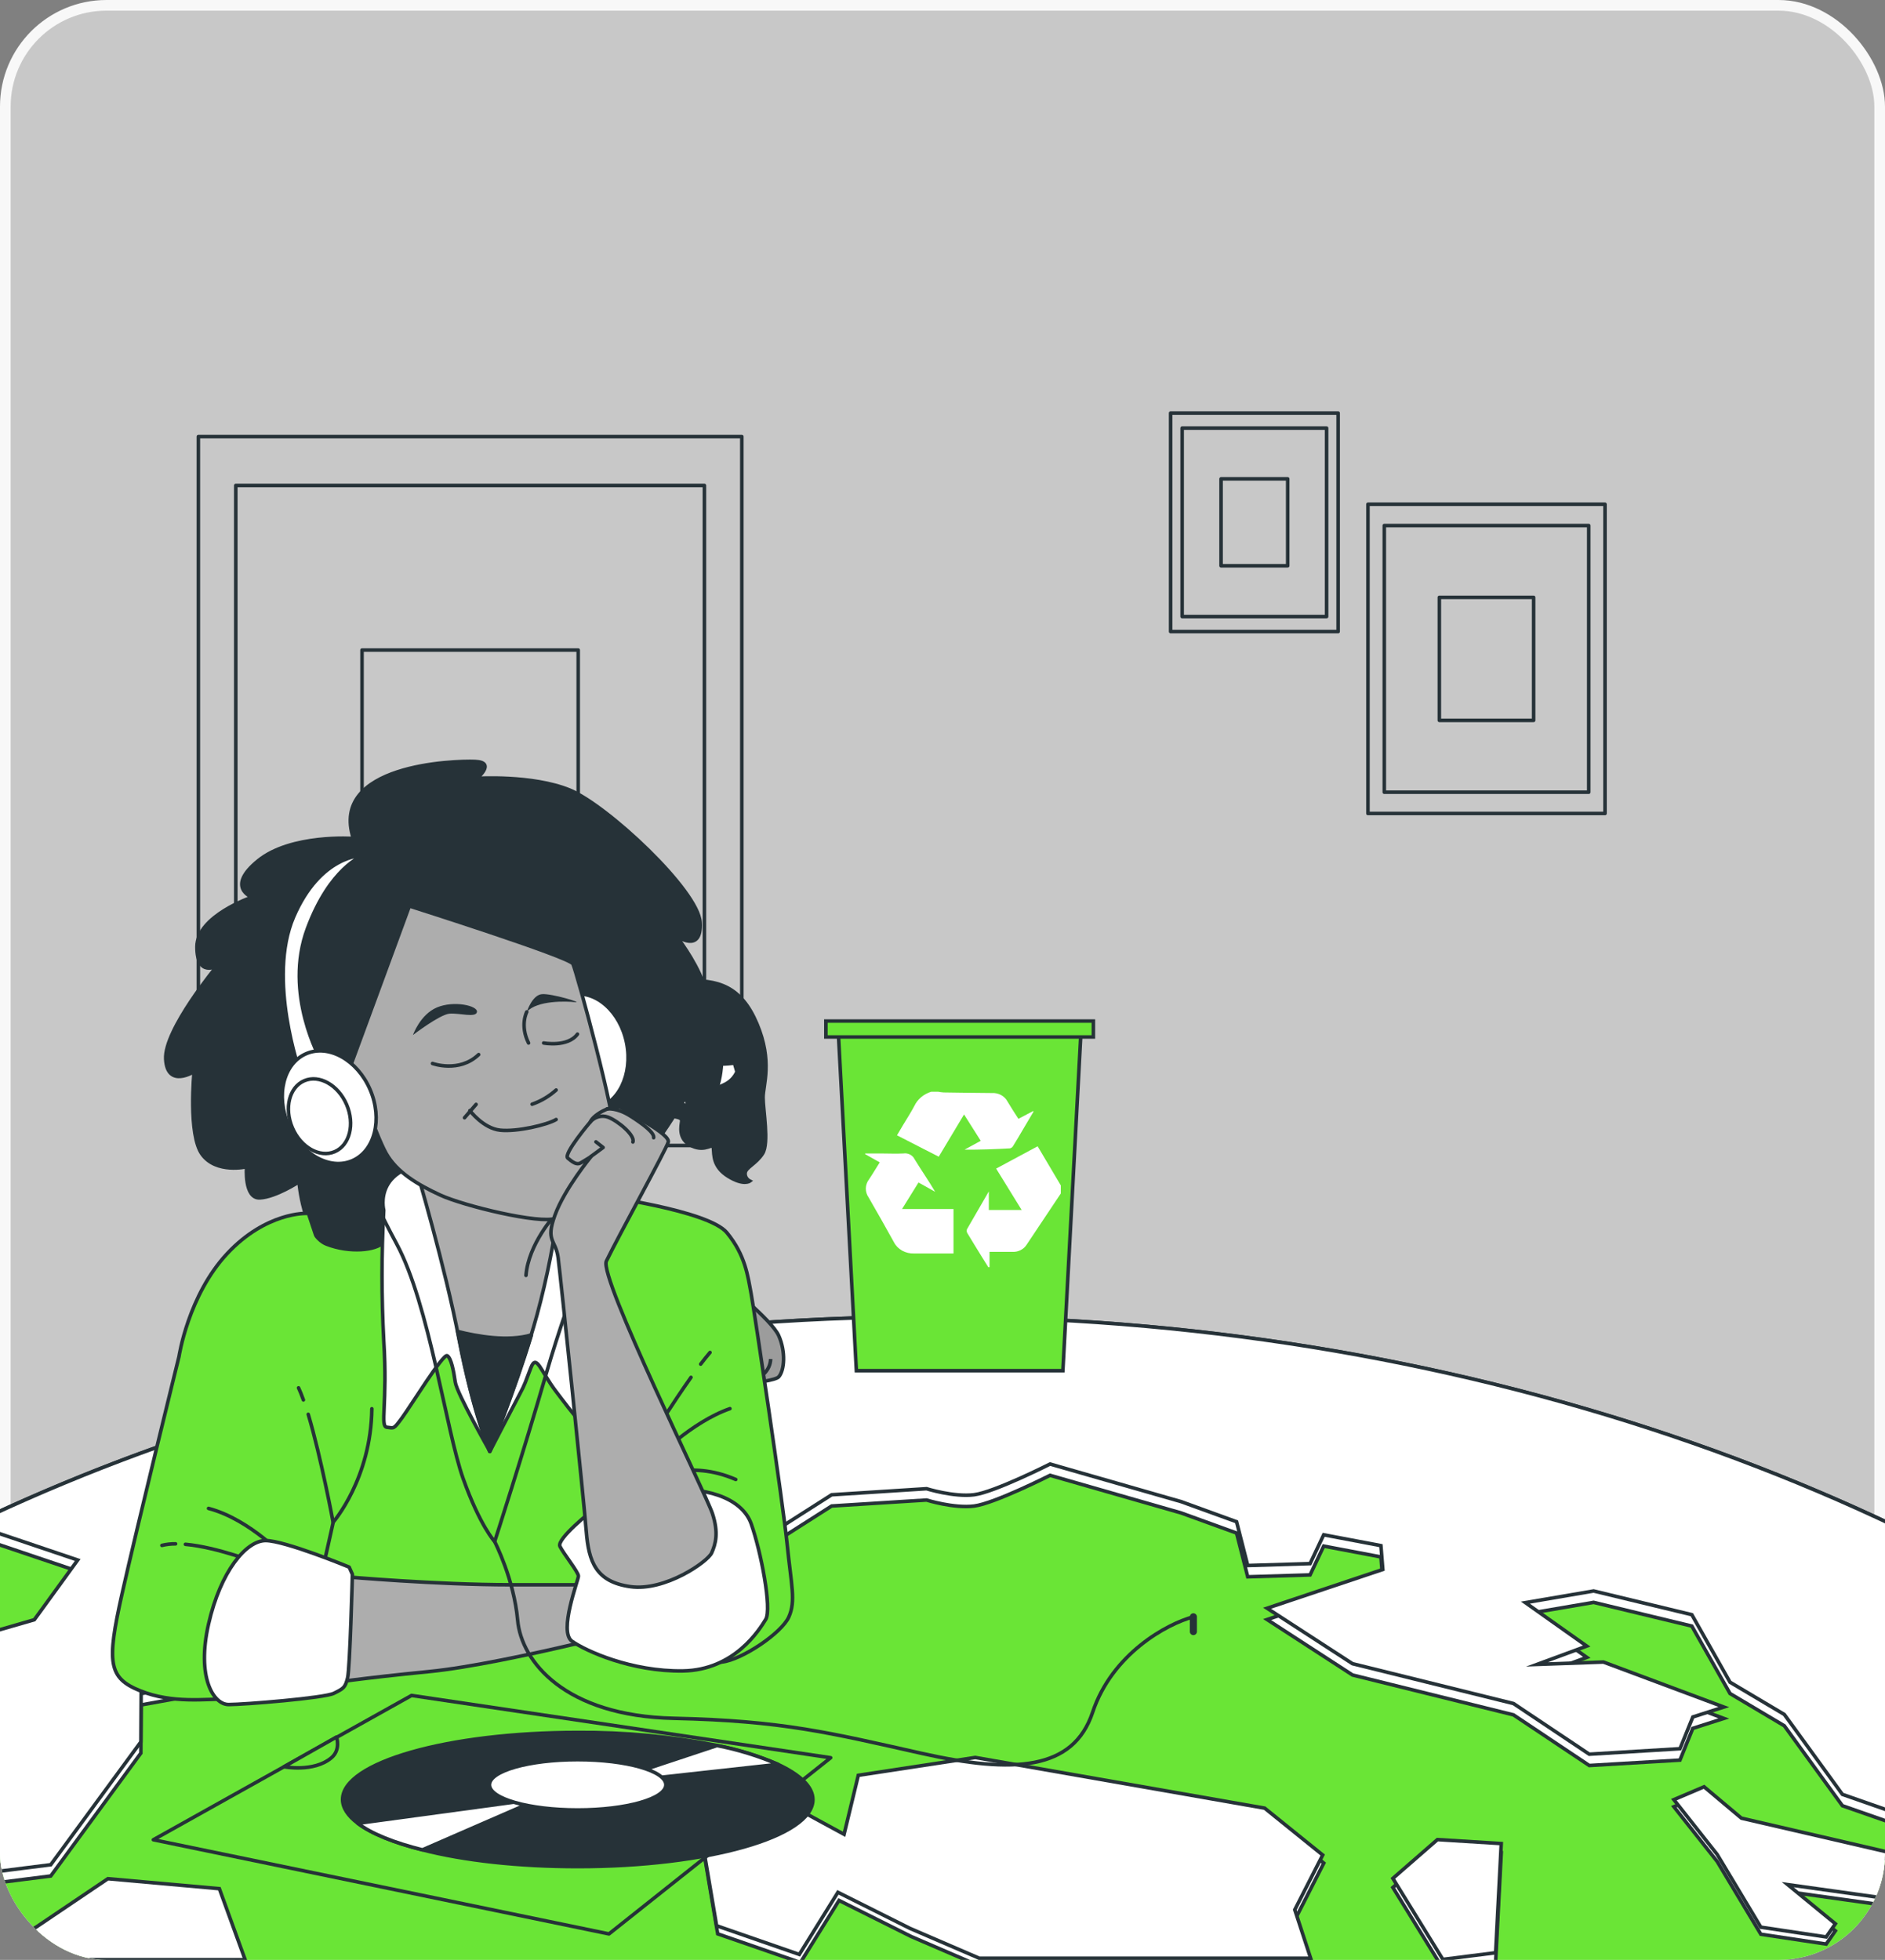 <svg width="531" height="552" viewBox="0 0 531 552" fill="none" xmlns="http://www.w3.org/2000/svg">
  <rect x="0" y="0" width="531" height="552" fill="#808080" stroke="none"/>
  <g clip-path="url(#clip0_405_894)">
  <rect x="1.5" y="1.5" width="528" height="549" rx="28.5" fill="#F8F8F8" fill-opacity="0.6" stroke="#F8F8F8" stroke-width="3"/>
  <g clip-path="url(#clip1_405_894)">
  <path d="M177 376.246C48.88 392.474 -58.4 443.223 -129.7 512.842V553.818H620.06V481.804C509.93 398.389 345.65 354.935 177 376.246Z" fill="#6AE536" stroke="#263238" stroke-miterlimit="10"/>
  <path d="M67.43 553.818L60.16 533.806L28.76 530.999L8.63 544.575C8.63 544.575 -1.54 550.975 -6.84 553.316C-7.25 553.503 -7.671 553.671 -8.1 553.818H67.43Z" fill="white" stroke="#263238" stroke-miterlimit="10"/>
  <path d="M69.06 551.953L61.79 531.941L30.39 529.134L10.26 542.71C10.26 542.71 0.09 549.11 -5.21 551.46C-5.563 551.618 -5.983 551.783 -6.47 551.953H69.06Z" fill="white" stroke="#263238" stroke-miterlimit="10"/>
  <path d="M-0.7 515.841L-5.13 530.825L14.3 528.366L39.68 493.762L39.76 480.186L71.34 474.481L76.82 463.611L109.34 456.946L109.2 442.547L133 438.68C133 438.68 148.46 429.94 151.89 429.537C155.32 429.135 172.37 431.183 172.37 431.183L192 438.844L216 435.809L234.27 424.162L261 422.479C261 422.479 268.7 424.893 274.41 424.171C280.12 423.449 295.8 415.522 295.8 415.522L332.73 426.118L348.34 431.777L351.48 444.101L369.05 443.571L372.88 435.452L389 438.506L389.54 445.226L356.94 456.142L381 471.757L426.34 482.984L447.69 497.246L473.24 495.728L476.86 486.787L485.59 483.989L451.67 471.318L433 471.958L447 466.792L429.7 454.587L448.92 451.305L476.58 457.979L487.34 476.977L502.64 486.064L519 508.573L547.51 518.529L554.43 545.654L583.87 554.65L584.17 557H611.54L591 541.019L580.13 516.947L601.34 516.801L600.34 508.445L585.27 509.505L596.8 503.801L609.04 496.313L606.94 488.085L589.87 476.675L582.42 459.36C474.34 392.931 327.42 360.421 177 379.428C108.64 388.086 46.25 406.581 -7.94 432.454L21.85 442.51L9.63 459.323L-11.25 465.366L-7.87 487.838L-16.39 491.495L-25.51 501.981L-20.59 516.609L-0.7 515.841Z" fill="white" stroke="#263238" stroke-miterlimit="10"/>
  <path d="M-0.7 512.669L-5.13 527.653L14.3 525.194L39.68 490.59L39.76 477.004L71.34 471.309L76.82 460.438L109.34 453.774L109.2 439.365L133 435.507C133 435.507 148.46 426.758 151.89 426.365C155.32 425.972 172.37 428.01 172.37 428.01L192 435.663L216 432.646L234.27 420.998L261 419.289C261 419.289 268.7 421.711 274.41 420.989C280.12 420.267 295.8 412.34 295.8 412.34L332.73 422.936L348.34 428.596L351.48 440.919L369.05 440.389L372.88 432.271L389 435.324L389.54 442.035L356.93 452.951L381 468.575L426.34 479.793L447.69 494.064L473.25 492.519L476.87 483.578L485.6 480.78L451.68 468.109L432.97 468.776L446.97 463.611L429.7 451.378L448.92 448.096L476.58 454.77L487.34 473.786L502.64 482.874L519 505.382L547.51 515.347L554.43 542.464L583.88 551.496L584.18 553.846H611.55L591 537.838L580.13 513.766L601.34 513.62L600.34 505.263L585.27 506.315L596.8 500.619L609.04 493.131L606.94 484.903L589.87 473.494L582.42 456.178C474.34 389.75 327.42 357.194 177 376.246C108.68 384.895 46.29 403.39 -7.9 429.318L21.89 439.374L9.67 456.187L-11.21 462.23L-7.83 484.757L-16.35 488.414L-25.47 498.909L-20.55 513.537L-0.7 512.669Z" fill="white" stroke="#263238" stroke-miterlimit="10"/>
  <path d="M225.48 552.74L236.35 535.25L256.65 545.398L276.19 553.819H369.53L365.05 540.16L372.91 524.737L356.56 511.535L275.03 497.264L242.09 502.283L238.08 518.913L221.63 509.963L197.54 517.258L202.18 544.667L225.48 552.74Z" fill="white" stroke="#263238" stroke-miterlimit="10"/>
  <path d="M225.17 550.463L236.04 532.965L256.33 543.122L275.88 551.542H369.21L364.74 537.874L372.6 522.46L356.25 509.259L274.72 494.987L241.78 500.007L237.77 516.627L221.32 507.686L197.23 514.982L201.87 542.381L225.17 550.463Z" fill="white" stroke="#263238" stroke-miterlimit="10"/>
  <path d="M422.9 521.802L404.92 520.687L392.37 531.602L406.45 554.422L421.31 552.539L422.9 521.802Z" fill="white" stroke="#263238" stroke-miterlimit="10"/>
  <path d="M422.9 519.233L404.92 518.117L392.37 529.043L406.45 551.862L421.31 549.979L422.9 519.233Z" fill="white" stroke="#263238" stroke-miterlimit="10"/>
  <path d="M533.19 523.95L490.55 514.077L480.03 505.236L471.52 508.856L483.72 524.279L496.03 544.777L514.43 547.538L517.02 543.817L503.59 532.791L535.41 537.243L533.19 523.95Z" fill="white" stroke="#263238" stroke-miterlimit="10"/>
  <path d="M533.19 521.957L490.55 512.084L480.03 503.243L471.52 506.863L483.72 522.286L496.03 542.784L514.43 545.535L517.02 541.824L503.59 530.798L535.41 535.25L533.19 521.957Z" fill="white" stroke="#263238" stroke-miterlimit="10"/>
  <path d="M144 306.709C144 306.709 136.22 313.762 137.12 316.611C138.02 319.46 155.75 340.451 155.75 340.451C155.75 340.451 158.28 344.98 159.91 347.328C161.54 349.676 165.52 352.2 166.78 351.689C168.04 351.179 173.3 346.66 174.02 345.648C174.74 344.636 170.4 341.788 168.41 340.785C166.42 339.783 159.91 336.424 158.1 332.22C156.29 328.016 150.64 318.504 150.64 318.504L153.89 308.769L144 306.709Z" fill="white" stroke="#263238" stroke-miterlimit="10"/>
  <path d="M166.73 351.689C168 351.188 173.25 346.66 173.97 345.648C174.69 344.636 170.35 341.788 168.36 340.785C166.71 339.95 161.95 337.491 159.36 334.289L154.49 338.985L155.72 340.461C155.72 340.461 158.25 344.989 159.88 347.337C161.51 349.685 165.47 352.2 166.73 351.689Z" fill="#6AE536" stroke="#263238" stroke-miterlimit="10"/>
  <path d="M167.82 344.145C167.82 344.145 163.3 349.341 163.12 351.188C162.94 353.035 161.85 360.422 161.85 360.422C161.85 360.422 154.07 370.324 154.07 372.838C154.07 375.353 161.13 381.237 165.83 384.587C170.53 387.937 190.83 391.139 193.68 391.139C196.53 391.139 217.74 389.626 219.37 387.779C221 385.932 221.37 380.726 219.37 376.198C217.37 371.669 204.17 361.257 203.09 360.255C202.01 359.252 199.09 349.007 196.22 346.66C193.35 344.312 180.66 343.801 178.67 343.968C176.68 344.135 169.45 343.968 167.82 344.145Z" fill="#9C9C9C" stroke="#263238" stroke-miterlimit="10"/>
  <path d="M203.86 384.643C211.01 387.668 213.47 388.763 215.2 386.925C216.365 385.802 217.039 384.317 217.09 382.759" stroke="#263238" stroke-miterlimit="10"/>
  <path d="M167.79 346.567C167.79 346.567 165.04 354.77 166.2 360.422C167.36 366.073 189.25 378.583 199.69 382.889L200.64 383.288" stroke="#263238" stroke-miterlimit="10"/>
  <path d="M198.41 365.683C200.25 367.985 201.72 369.711 201.72 369.711" stroke="#263238" stroke-miterlimit="10"/>
  <path d="M179 346.567C179 346.567 190.45 354.77 193.64 359.345C194.64 360.793 195.83 362.352 196.97 363.818" stroke="#263238" stroke-miterlimit="10"/>
  <path d="M175.77 346.966C175.77 346.966 180.99 353.564 182.87 359.215" stroke="#263238" stroke-miterlimit="10"/>
  <path d="M162.43 361.368C162.049 362.911 162.209 364.527 162.887 365.979C163.565 367.432 164.726 368.645 166.2 369.442" stroke="#263238" stroke-miterlimit="10"/>
  <path d="M164.56 340.284L170.17 339.607C170.17 339.607 174.17 343.133 175.05 343.467C175.93 343.801 177.22 345.323 175.96 345.815C174.7 346.307 170.35 343.634 170.35 343.634C169.017 344.086 167.609 344.316 166.19 344.312L164.56 344.145" fill="#6AE536"/>
  <path d="M164.56 340.284L170.17 339.607C170.17 339.607 174.17 343.133 175.05 343.467C175.93 343.801 177.22 345.323 175.96 345.815C174.7 346.307 170.35 343.634 170.35 343.634C169.017 344.086 167.609 344.316 166.19 344.312L164.56 344.145" stroke="#263238" stroke-miterlimit="10"/>
  <path d="M172.7 280.716C172.7 280.716 162.89 276.438 146.02 270.415C129.15 264.392 116.31 262.648 102.02 265.868C87.73 269.088 77.36 276.308 77.93 289.021C78.5 301.735 93.08 337.064 92.07 339.347C91.06 341.63 81.68 349.555 78.94 358.213C76.2 366.871 72.6 388.058 72.17 389.672C71.74 391.287 68.7 390.47 68.42 394.758C68.14 399.045 67 403.592 67 404.808C67 406.024 76 406.952 83 407.592C90 408.232 96.42 408.13 98.44 406.525C100.46 404.919 100.31 403.314 99.01 402.813C96.231 401.451 93.815 399.529 91.94 397.189C89.49 394.108 86.03 392.243 85.6 390.229C85.17 388.215 86.6 382.87 86.6 382.87C86.6 382.87 94.82 363.326 98.71 357.443C102.6 351.559 109.53 347.532 110.71 341.11C111.441 336.008 111.732 330.86 111.58 325.715C111.58 325.715 118.94 340.711 119.51 343.523C120.08 346.335 115.51 350.344 117.51 361.155C119.51 371.966 122.27 389.793 122.51 390.591C122.75 391.389 120.78 391.129 120.92 393.672C121.06 396.215 120.06 403.713 120.78 404.112C121.5 404.511 129.29 404.919 132.32 404.251C135.35 403.583 142.27 402.776 144.43 403.323C146.59 403.871 153.81 404.121 155.54 402.915C157.27 401.708 157.27 398.098 156.69 398.098C153.871 397.514 151.187 396.471 148.76 395.018C145.01 392.883 137.65 391.139 136.36 389.533C135.07 387.928 134.63 387.13 134.63 386.452C134.63 385.775 135.35 368.115 134.77 363.568C134.19 359.02 135.35 346.567 135.35 343.356C135.35 340.145 137.22 336.804 136.07 331.041C134.92 325.278 130.16 309.632 129 306.282C127.84 302.932 126 298.116 126 298.116C128.897 301.539 132.522 304.373 136.65 306.44C140.236 308.09 144.058 309.255 148 309.901L161 319.534L164.17 310.699L164.75 307.359C166.035 306.321 167.241 305.201 168.36 304.009C169.94 302.273 172.11 300.659 173.36 298.385C174.61 296.111 172.7 280.716 172.7 280.716Z" fill="white" stroke="#263238" stroke-miterlimit="10"/>
  <path d="M134.77 363.568C134.19 359.02 135.35 346.567 135.35 343.356C135.35 340.145 137.22 336.804 136.07 331.041C134.92 325.278 130.16 309.632 129 306.282C127.84 302.932 126 298.116 126 298.116C127.565 299.945 129.332 301.618 131.27 303.108L128.1 293.309C128.1 293.309 114.28 292.381 107.37 287.091C102.37 283.323 97.77 273.171 95.55 267.714C84.75 271.529 77.49 278.331 77.97 289.058C78.55 301.772 93.12 337.101 92.11 339.384C91.1 341.667 81.72 349.592 78.98 358.25C76.98 364.579 74.54 377.497 73.18 384.689C74.736 386.236 76.72 387.356 78.916 387.927C81.112 388.498 83.434 388.499 85.63 387.928C85.857 386.228 86.191 384.543 86.63 382.879C86.63 382.879 94.85 363.336 98.74 357.452C102.63 351.569 109.56 347.541 110.74 341.119C111.471 336.017 111.762 330.869 111.61 325.724C111.61 325.724 118.97 340.72 119.54 343.532C120.11 346.344 115.54 350.353 117.54 361.164C118.92 368.542 120.63 379.139 121.67 385.413C126.13 386.072 131.04 385.997 134.79 383.798C134.88 378.546 135.22 367.103 134.77 363.568Z" fill="#263238" stroke="#263238" stroke-miterlimit="10"/>
  <path d="M146 270.415C129.13 264.392 116.29 262.648 102 265.868C95.28 267.38 89.42 269.784 85.16 273.227C84.38 275.918 84.97 279.723 90.32 284.465C101.14 293.968 106.18 297.717 114.26 297.717C122.34 297.717 124.79 296.51 124.79 296.51C124.79 296.51 125.67 298.218 126.79 300.222C126.32 299.016 126 298.088 126 298.088C128.894 301.521 132.519 304.364 136.65 306.44C140.236 308.09 144.058 309.255 148 309.901L161 319.534L164.17 310.699L164.75 307.359C166.035 306.321 167.241 305.201 168.36 304.009C169.94 302.273 172.11 300.659 173.36 298.385C174.61 296.111 172.64 280.753 172.64 280.753C172.64 280.753 162.89 276.438 146 270.415Z" fill="#6AE536" stroke="#263238" stroke-miterlimit="10"/>
  <path d="M179.19 282.191C179.19 282.191 182.94 276.837 192.61 276.308C202.28 275.779 208.76 277.774 213.23 288.372C217.7 298.97 214.96 305.633 214.96 309.113C214.96 312.593 216.69 321.965 214.82 324.889C212.95 327.812 210.06 328.768 209.91 330.373C209.867 330.828 209.967 331.285 210.198 331.688C210.429 332.092 210.78 332.425 211.21 332.647C211.21 332.647 209.48 333.992 205.15 331.31C200.82 328.628 201.15 325.288 200.97 323.413C200.79 321.539 198.97 324.619 194.91 322.745C190.85 320.87 191.91 316.991 192.03 315.785C192.15 314.579 190.44 314.718 188.13 314.05C185.82 313.381 184.53 308.296 185.25 305.753C185.97 303.211 184.38 299.99 181.64 299.99C178.9 299.99 177.32 296.38 177.32 291.694C177.428 288.458 178.059 285.254 179.19 282.191Z" fill="#263238" stroke="#263238" stroke-miterlimit="10"/>
  <path d="M207.6 301.865C206.901 303.498 205.561 304.824 203.85 305.577C200.85 307.053 198.66 307.053 197.51 308.361C196.36 309.669 196.51 311.711 195.63 311.971C194.75 312.231 192.46 311.043 192.46 311.043C192.46 311.043 190.01 311.451 186.55 311.85C183.09 312.249 181.5 311.451 181.21 309.707C180.92 307.962 180.92 301.28 181.64 299.935C182.103 299.097 182.634 298.293 183.23 297.531C183.23 297.531 181.93 294.051 184.38 292.307C186.83 290.562 188.28 291.239 188.86 292.715C189.16 293.865 189.108 295.07 188.71 296.195L193.33 294.988C193.33 294.988 196.33 298.06 199.24 299.137C202.15 300.213 206.88 299.406 206.88 299.406L207.6 301.865Z" fill="white" stroke="#263238" stroke-miterlimit="10"/>
  <path d="M189.14 310.152C189.229 309.238 189.574 308.362 190.14 307.609" stroke="#263238" stroke-miterlimit="10"/>
  <path d="M197.94 305.614L195.06 305.883C194.789 305.747 194.553 305.559 194.367 305.332C194.181 305.104 194.049 304.842 193.981 304.564C193.913 304.285 193.909 303.996 193.971 303.717C194.033 303.437 194.159 303.172 194.34 302.941" stroke="#263238" stroke-miterlimit="10"/>
  <path d="M197.22 302.273C197.22 302.273 199.96 303.34 199.38 305.753" stroke="#263238" stroke-miterlimit="10"/>
  <path d="M186.26 281.792C186.26 281.792 181.36 281.393 179.19 282.191C177.02 282.989 172.7 280.716 172.7 280.716C172.7 280.716 170.25 280.456 169.7 285.402C169.331 288.284 169.991 291.199 171.58 293.699C171.58 293.699 168.12 291.564 168.41 294.775C168.7 297.986 171.72 302.004 172.59 302.941C173.46 303.879 170.86 302.672 171.59 305.076C172.32 307.479 177.5 310.161 179.81 310.57C182.12 310.978 182.41 309.762 182.55 304.816C182.552 302.391 182.793 299.971 183.27 297.587C183.27 297.587 181.68 291.564 183.85 288.882C186.02 286.2 189.76 285.402 190.05 282.73" fill="#263238"/>
  <path d="M186.26 281.792C186.26 281.792 181.36 281.393 179.19 282.191C177.02 282.989 172.7 280.716 172.7 280.716C172.7 280.716 170.25 280.456 169.7 285.402C169.331 288.284 169.991 291.199 171.58 293.699C171.58 293.699 168.12 291.564 168.41 294.775C168.7 297.986 171.72 302.004 172.59 302.941C173.46 303.879 170.86 302.672 171.59 305.076C172.32 307.479 177.5 310.161 179.81 310.57C182.12 310.978 182.41 309.762 182.55 304.816C182.552 302.391 182.793 299.971 183.27 297.587C183.27 297.587 181.68 291.564 183.85 288.882C186.02 286.2 189.76 285.402 190.05 282.73" stroke="#263238" stroke-miterlimit="10"/>
  <path d="M109.24 277.839C109.24 277.839 117.32 289.216 122.51 293.615" stroke="#263238" stroke-miterlimit="10"/>
  <path d="M116.6 277.44C116.6 277.44 118.18 285.068 121.21 290.024" stroke="#263238" stroke-miterlimit="10"/>
  <path d="M95.68 282.795C95.68 282.795 107.94 292.696 118.33 293.235" stroke="#263238" stroke-miterlimit="10"/>
  <path d="M145.15 298.45L148.33 307.953" stroke="#263238" stroke-miterlimit="10"/>
  <path d="M98.43 406.534C100.43 404.929 100.3 403.323 99 402.822C96.221 401.46 93.805 399.539 91.93 397.198C89.48 394.117 86.02 392.252 85.59 390.238C85.567 390.128 85.55 390.016 85.54 389.904C84.23 389.784 81.93 389.7 80.59 390.313C78.59 391.241 78.86 393.523 76.48 393.523C74.1 393.523 73.48 392.92 73.35 392.02C73.175 391.369 72.752 390.799 72.16 390.415L71.85 390.257C70.95 391.185 68.67 391.111 68.43 394.795C68.14 399.073 66.98 403.62 66.98 404.827C66.98 406.033 75.98 406.97 82.98 407.611C89.98 408.251 96.41 408.139 98.43 406.534Z" fill="white" stroke="#263238" stroke-miterlimit="10"/>
  <path d="M156.69 398.098C153.871 397.514 151.187 396.471 148.76 395.018C145.09 392.92 137.96 391.213 136.46 389.635C134.924 390.663 133.262 391.52 131.51 392.187C128.81 393.115 124.92 393.189 124.38 392.187C123.933 391.503 123.284 390.952 122.51 390.6C122.8 391.408 120.78 391.139 120.92 393.681C121.06 396.224 120.06 403.722 120.78 404.121C121.5 404.52 129.29 404.929 132.32 404.26C135.35 403.592 142.27 402.785 144.43 403.332C146.59 403.88 153.81 404.13 155.54 402.924C157.27 401.718 157.27 398.098 156.69 398.098Z" fill="white" stroke="#263238" stroke-miterlimit="10"/>
  <path d="M149.05 306.486C149.05 306.486 147.05 326.967 148.47 338.474C149.89 349.982 152.37 381.441 152.37 381.441L159.72 380.364L158.72 336.999L161.46 318.532L149.05 306.486Z" fill="white" stroke="#263238" stroke-miterlimit="10"/>
  <path d="M166.05 392.846C166.05 392.846 171.85 393.923 173.16 393.653C174.47 393.384 178.96 392.725 179.54 392.577C180.12 392.428 186.21 390.563 187.95 392.447C189.69 394.331 189.95 398.498 187.66 400.521C185.37 402.544 180.84 402.943 176.78 402.377C172.72 401.811 171.11 401.514 168.66 401.3C166.21 401.087 167.55 399.797 164.34 400.548C161.13 401.3 154.89 401.161 151.99 400.892C149.09 400.623 145.61 398.878 146.34 394.164C147.07 389.45 150.43 388.883 151.5 389.57C152.57 390.257 166.05 392.846 166.05 392.846Z" fill="white" stroke="#263238" stroke-miterlimit="10"/>
  <path d="M188.82 393.923C188.82 393.923 194.18 393.793 194.32 394.461C194.449 395.545 194.351 396.641 194.03 397.69C193.74 398.228 189.4 398.368 189.4 398.368L188.82 393.923Z" fill="#6AE536" stroke="#263238" stroke-miterlimit="10"/>
  <path d="M159.58 377.692L150.92 379.965C150.92 379.965 150.49 388.132 151.5 389.598C152.394 391.225 153.117 392.928 153.66 394.683C153.66 394.683 153.81 399.37 154.39 400.576C154.97 401.783 157.52 401.402 158.86 401.913C160.47 402.534 162.86 398.247 163.27 396.836C163.47 396.103 164.48 399.769 164.34 400.548C164.318 400.761 164.376 400.973 164.503 401.151C164.63 401.328 164.82 401.46 165.039 401.523C165.259 401.586 165.495 401.577 165.708 401.498C165.921 401.418 166.099 401.273 166.21 401.087C167.06 398.841 167.113 396.402 166.36 394.127C165.49 392.271 161.31 383.687 161.02 382.749C160.73 381.812 159.58 377.692 159.58 377.692Z" fill="#6AE536" stroke="#263238" stroke-miterlimit="10"/>
  <path d="M159.79 396.901C159.745 398.013 159.594 399.118 159.34 400.205C158.998 400.801 158.548 401.338 158.01 401.792" stroke="#263238" stroke-miterlimit="10"/>
  <path d="M156.89 396.456C156.89 396.456 156.75 399.147 156.6 399.899C156.438 400.503 156.189 401.083 155.86 401.625" stroke="#263238" stroke-miterlimit="10"/>
  <path d="M299.41 386.053H241.24L236.1 289.819H304.55L299.41 386.053Z" fill="#6AE536" stroke="#263238" stroke-miterlimit="10"/>
  <path d="M308 287.574H232.65V292.065H308V287.574Z" fill="#6AE536" stroke="#263238" stroke-miterlimit="10"/>
  <path d="M298.83 336.136L289.2 350.566C288.789 351.219 288.191 351.753 287.472 352.11C286.754 352.467 285.943 352.633 285.13 352.589C283.07 352.589 281.01 352.589 278.75 352.589V356.868L278.43 356.932C277.87 356.004 277.31 355.16 276.76 354.269C275.33 351.958 273.89 349.629 272.5 347.309C272.4 347.144 272.338 346.961 272.319 346.773C272.3 346.584 272.324 346.393 272.39 346.214C274.39 342.734 276.39 339.273 278.55 335.551V340.785H287.8L280.61 329.13L292.3 322.847C294.49 326.559 296.66 330.215 298.83 333.872V336.136Z" fill="white"/>
  <path d="M264.26 307.479C264.765 307.575 265.276 307.643 265.79 307.684C270.33 307.748 274.88 307.823 279.42 307.851C280.314 307.796 281.206 307.99 281.982 308.406C282.758 308.822 283.384 309.443 283.78 310.189C284.78 311.841 285.78 313.428 286.89 315.117L291 312.936L291.16 313.057C290.14 314.795 289.117 316.524 288.09 318.244C287.2 319.766 286.31 321.288 285.38 322.782C285.293 322.938 285.173 323.076 285.027 323.188C284.881 323.299 284.712 323.382 284.53 323.432C280.28 323.664 276.04 323.831 271.7 323.803C273.19 322.977 274.7 322.16 276.27 321.307L271.57 313.883C269.14 317.938 266.8 321.854 264.44 325.78L252.68 319.757C253.28 318.755 253.83 317.808 254.39 316.861C255.45 315.089 256.59 313.344 257.55 311.525C257.991 310.579 258.644 309.73 259.464 309.034C260.284 308.338 261.254 307.811 262.31 307.489L264.26 307.479Z" fill="white"/>
  <path d="M247.82 327.376L243.71 325.065V324.87H248.26C250.33 324.87 252.4 324.981 254.46 324.87C255.103 324.772 255.763 324.876 256.335 325.165C256.907 325.454 257.359 325.912 257.62 326.466C259.5 329.529 261.56 332.498 263.43 335.663L258.74 333.046L254.1 340.516H268.6V353.035H266.6C263.6 353.035 260.52 353.035 257.47 353.035C256.286 353.078 255.115 352.796 254.105 352.223C253.094 351.65 252.289 350.812 251.79 349.815C249.45 345.611 247.11 341.407 244.68 337.24C244.15 336.48 243.878 335.59 243.899 334.685C243.921 333.78 244.234 332.902 244.8 332.164C245.83 330.642 246.75 329.046 247.82 327.376Z" fill="white"/>
  <path d="M208.97 122.97H55.88V322.63H208.97V122.97Z" stroke="#263238" stroke-linecap="round" stroke-linejoin="round"/>
  <path d="M198.43 136.72H66.42V308.89H198.43V136.72Z" stroke="#263238" stroke-linecap="round" stroke-linejoin="round"/>
  <path d="M162.88 183.09H101.98V262.51H162.88V183.09Z" stroke="#263238" stroke-linecap="round" stroke-linejoin="round"/>
  <path d="M452.13 142.02H385.35V229.11H452.13V142.02Z" stroke="#263238" stroke-linecap="round" stroke-linejoin="round"/>
  <path d="M447.54 148.02H389.95V223.12H447.54V148.02Z" stroke="#263238" stroke-linecap="round" stroke-linejoin="round"/>
  <path d="M432.02 168.25H405.46V202.89H432.02V168.25Z" stroke="#263238" stroke-linecap="round" stroke-linejoin="round"/>
  <path d="M376.95 116.34H329.76V177.88H376.95V116.34Z" stroke="#263238" stroke-linecap="round" stroke-linejoin="round"/>
  <path d="M373.7 120.58H333.01V173.65H373.7V120.58Z" stroke="#263238" stroke-linecap="round" stroke-linejoin="round"/>
  <path d="M362.74 134.87H343.97V159.35H362.74V134.87Z" stroke="#263238" stroke-linecap="round" stroke-linejoin="round"/>
  <path d="M168.77 336.77C168.77 336.77 199.56 340.85 204.77 347.19C209.98 353.53 210.65 359.41 211.56 364.19C212.47 368.97 220.62 423.73 221.75 435.05C222.88 446.37 224.24 450.9 222.2 455.43C220.16 459.96 209.07 467.43 203.41 468.1C197.75 468.77 192.32 468.33 188.47 466.75C184.62 465.17 172.17 457.24 172.17 457.24L39.5 467.4C39.5 467.4 69.84 358.06 75.5 349.45C81.16 340.84 104.5 334.06 118.5 331.79C132.5 329.52 168.77 336.77 168.77 336.77Z" fill="#6AE536" stroke="#263238" stroke-linecap="round" stroke-linejoin="round"/>
  <path d="M183.94 416.69C183.94 416.69 193.68 410.81 207.26 416.69" stroke="#263238" stroke-linecap="round" stroke-linejoin="round"/>
  <path d="M184.62 411C184.62 411 194.62 400.59 205.62 396.74" stroke="#263238" stroke-linecap="round" stroke-linejoin="round"/>
  <path d="M197.38 384.2C198.32 382.97 199.21 381.85 200.01 380.92" stroke="#263238" stroke-linecap="round" stroke-linejoin="round"/>
  <path d="M183.71 404.47C183.71 404.47 189.34 395.42 194.65 387.93" stroke="#263238" stroke-linecap="round" stroke-linejoin="round"/>
  <path d="M99.54 236.15C99.54 236.15 82 234.89 72.74 242.41C63.48 249.93 71 252.68 71 252.68C71 252.68 55.47 257.94 55.47 266.68C55.47 275.42 61.21 272 61.21 272C61.21 272 46.21 290 46.68 298.3C47.15 306.6 54.68 301.81 54.68 301.81C54.68 301.81 52.92 319.6 56.93 325.11C60.94 330.62 69.46 328.62 69.46 328.62C69.46 328.62 68.71 337.62 73.22 337.38C77.73 337.14 84.22 332.87 84.22 332.87C84.22 332.87 85.47 347.87 91.99 350.41C98.51 352.95 105.99 352.16 107.99 349.91C109.474 348.064 110.736 346.051 111.75 343.91C111.75 343.91 114 351.17 116.75 345.91C119.5 340.65 118.75 331.91 117.25 329.63C115.75 327.35 106.25 306.83 106.25 303.32C106.25 299.81 120.58 267 121.09 266C121.6 265 150.65 272 151.65 272.76C152.65 273.52 168.18 315.6 168.18 315.6C168.18 315.6 163.67 323.11 164.42 329.88C165.17 336.65 167.93 340.4 176.42 331.88C184.91 323.36 193.2 308.88 193.2 308.88C193.2 308.88 195.2 321.88 200.97 309.13C206.74 296.38 200.22 282.82 197.97 276.56C195.72 270.3 190.46 263.56 190.46 263.56C190.46 263.56 197.72 268.82 197.22 259.8C196.72 250.78 170.92 226.74 160.4 222.48C149.88 218.22 134.34 219.22 134.34 219.22C134.34 219.22 139.85 214.71 133.84 214.46C127.83 214.21 92.78 215.35 99.54 236.15Z" fill="#263238" stroke="#263238" stroke-linecap="round" stroke-linejoin="round"/>
  <path d="M167.393 312.314C174.188 310.974 178.274 302.679 176.52 293.787C174.766 284.896 167.836 278.774 161.041 280.115C154.246 281.455 150.16 289.75 151.914 298.641C153.668 307.533 160.599 313.654 167.393 312.314Z" fill="white" stroke="#263238" stroke-linecap="round" stroke-linejoin="round"/>
  <path d="M108.1 340.85C107.448 353.068 107.448 365.312 108.1 377.53C109.23 395.41 106.97 401.75 109 401.98C111.03 402.21 110.81 402.66 113.3 399.26C115.79 395.86 124.85 381.15 125.98 381.83C127.11 382.51 127.79 386.13 128.25 389.3C128.71 392.47 138 408.77 138 408.77C138 408.77 144.79 395.64 146.38 392.69C147.97 389.74 147.96 389.3 149.55 385.22C151.14 381.14 152.26 386.13 156.55 391.79C160.84 397.45 167.41 406.28 168.09 403.11C168.77 399.94 163.56 387.26 162.89 374.36C162.22 361.46 163.79 344.24 162.43 339.49C161.07 334.74 147 327.27 125.76 327.27C104.52 327.27 108.1 340.85 108.1 340.85Z" fill="white" stroke="#263238" stroke-linecap="round" stroke-linejoin="round"/>
  <path d="M117.33 329.59C117.33 329.59 125.33 356.47 129.33 377.3C133.33 398.13 137.93 408.77 137.93 408.77C137.93 408.77 146.53 387.71 151.29 370.28C154.173 359.655 156.292 348.838 157.63 337.91L117.33 329.59Z" fill="#ADADAD" stroke="#263238" stroke-linecap="round" stroke-linejoin="round"/>
  <path d="M156.32 342.21C156.32 342.21 148.85 350.36 148.17 359.21" stroke="#263238" stroke-linecap="round" stroke-linejoin="round"/>
  <path d="M128.91 375C129.07 375.79 129.23 376.58 129.38 377.35C133.45 398.18 137.98 408.82 137.98 408.82C137.98 408.82 144.85 392 149.71 375.98C143.05 377.93 134.46 376.4 128.91 375Z" fill="#263238" stroke="#263238" stroke-linecap="round" stroke-linejoin="round"/>
  <path d="M115.32 255.18L99 299.53C99 299.53 105.76 319.53 108.77 324.83C111.78 330.13 117.54 333.6 124.05 336.6C130.56 339.6 152.11 344.87 156.62 343.12C161.13 341.37 171.9 323.83 172.9 319.82C173.9 315.81 162.38 273.47 161.38 271.47C160.38 269.47 115.32 255.18 115.32 255.18Z" fill="#ADADAD" stroke="#263238" stroke-linecap="round" stroke-linejoin="round"/>
  <path d="M121.84 299.53C121.84 299.53 129.35 302.28 134.84 297.02" stroke="#263238" stroke-linecap="round" stroke-linejoin="round"/>
  <path d="M116.33 291.51C116.33 291.51 118.33 285.75 123.09 283.74C127.85 281.73 134.61 283.24 134.36 285C134.11 286.76 129.36 285.25 126.6 285.5C123.84 285.75 116.33 291.51 116.33 291.51Z" fill="#263238"/>
  <path d="M148.39 285C148.39 285 149.89 280.24 152.65 280C155.41 279.76 164.6 282.56 161.92 282.25C159.7 282 151.32 281.67 148.39 285Z" fill="#263238"/>
  <path d="M153.15 293.76C153.15 293.76 159.92 295.02 162.67 291.26" stroke="#263238" stroke-linecap="round" stroke-linejoin="round"/>
  <path d="M148.39 285C148.39 285 146.39 288.75 148.89 293.76" stroke="#263238" stroke-linecap="round" stroke-linejoin="round"/>
  <path d="M156.66 307C154.691 308.77 152.39 310.13 149.89 311" stroke="#263238" stroke-linecap="round" stroke-linejoin="round"/>
  <path d="M132.36 312.8C132.36 312.8 136.12 317.8 140.88 318.31C145.64 318.82 154.15 316.81 156.66 315.31" stroke="#263238" stroke-linecap="round" stroke-linejoin="round"/>
  <path d="M134.11 311.05L130.86 314.81" stroke="#263238" stroke-linecap="round" stroke-linejoin="round"/>
  <path d="M90.35 298.52C90.35 298.52 79.77 279.92 86.61 261.52C93 244.36 102 241.17 102.08 241C102.16 240.83 90.19 240.83 82.7 258.26C75.21 275.69 84.49 301.91 84.49 301.91L90.35 298.52Z" fill="white" stroke="#263238" stroke-linecap="round" stroke-linejoin="round"/>
  <path d="M207 450.88C203.38 447.71 202.25 444.77 200.66 444.54C199.07 444.31 198.17 442.95 192.97 444.31C189.06 445.31 179.57 446.22 175.06 446.6V446.35H143.87C122.81 446.35 97.23 444.09 97.23 444.09L91.8 474.2C91.8 474.2 102.21 472.61 120.8 470.8C132.27 469.68 149.8 465.88 161.5 463.14L173.32 461.52C173.32 461.52 183.05 463.78 189.39 462.88C193.1 462.398 196.581 460.821 199.39 458.35C199.39 458.35 199.39 460.84 200.52 461.52C201.65 462.2 210.7 460.16 212.29 459.71C213.88 459.26 213.87 459.03 214.1 456.54C214.33 454.05 210.65 454.05 207 450.88Z" fill="#ADADAD" stroke="#263238" stroke-linecap="round" stroke-linejoin="round"/>
  <path d="M166.73 425.52C166.73 425.52 156.73 433.45 157.73 435.52C158.73 437.59 162.94 442.77 162.94 443.9C162.94 445.03 157.28 459.52 161.12 462.24C164.96 464.96 177.88 470.84 192.37 470.61C206.86 470.38 213.87 459.07 215.69 456.12C217.51 453.17 214.33 436.88 211.61 429.18C208.89 421.48 197.61 418.54 187.61 419.9C177.61 421.26 166.73 425.52 166.73 425.52Z" fill="white" stroke="#263238" stroke-linecap="round" stroke-linejoin="round"/>
  <path d="M99.79 323.37C99.79 323.37 102.51 333.26 111.72 350.31C120.93 367.36 125.72 403.15 130.47 416.45C135.22 429.75 139.34 434.18 139.34 434.18C139.34 434.18 147.18 410 154 386.45C160.82 362.9 170.25 341.99 168.77 336.77" stroke="#263238" stroke-linecap="round" stroke-linejoin="round"/>
  <path d="M166.28 316C166.28 316 158.58 325.05 159.94 326.18C161.3 327.31 162.43 328.18 163.56 327.54C164.69 326.9 166.51 325.73 166.51 325.73C166.51 325.73 159.04 334.79 156.32 342.26C153.6 349.73 156.55 349.05 157.23 354.26C157.91 359.47 164.47 422.63 165.15 431.26C165.83 439.89 167.87 445.52 177.6 446.88C187.33 448.24 199.34 439.88 200.47 437.37C201.6 434.86 202.47 431.71 200.69 426.28C198.91 420.85 168.64 359.66 170.81 355.19C174.43 347.72 187.56 323.95 188.24 321.69C188.92 319.43 177.37 313.76 175.34 312.18C173.31 310.6 167.19 313.68 166.28 316Z" fill="#ADADAD" stroke="#263238" stroke-linecap="round" stroke-linejoin="round"/>
  <path d="M166.28 316C166.876 315.291 167.674 314.782 168.568 314.539C169.461 314.296 170.407 314.331 171.28 314.64C174.22 315.77 178.98 319.84 178.28 321.64" stroke="#263238" stroke-linecap="round" stroke-linejoin="round"/>
  <path d="M171 312.32C171 312.32 173.71 311.87 177.56 314.32C181.41 316.77 184.35 319.07 184.13 320.43" stroke="#263238" stroke-linecap="round" stroke-linejoin="round"/>
  <path d="M166.51 325.68L169.9 323.19L167.87 321.6" stroke="#263238" stroke-linecap="round" stroke-linejoin="round"/>
  <path d="M86.36 341.75C86.36 341.75 75 341.3 64 353.07C53 364.84 50.42 382.07 50.42 382.07C50.42 382.07 38.64 429.84 34.34 449.07C30.04 468.3 30.49 472.61 39.55 476.23C48.61 479.85 57.66 478.5 64.68 478.5C69.028 478.48 73.358 477.946 77.58 476.91L90.94 441.82L93.88 428.69C93.88 428.69 104.52 416.47 104.75 396.77" fill="#6AE536"/>
  <path d="M86.36 341.75C86.36 341.75 75 341.3 64 353.07C53 364.84 50.42 382.07 50.42 382.07C50.42 382.07 38.64 429.84 34.34 449.07C30.04 468.3 30.49 472.61 39.55 476.23C48.61 479.85 57.66 478.5 64.68 478.5C69.028 478.48 73.358 477.946 77.58 476.91L90.94 441.82L93.88 428.69C93.88 428.69 104.52 416.47 104.75 396.77" stroke="#263238" stroke-linecap="round" stroke-linejoin="round"/>
  <path d="M85.47 394.29C85.01 393.01 84.55 391.85 84.1 390.88" stroke="#263238" stroke-linecap="round" stroke-linejoin="round"/>
  <path d="M93.83 428.69C93.83 428.69 90.46 410.51 86.83 398.34" stroke="#263238" stroke-linecap="round" stroke-linejoin="round"/>
  <path d="M80.93 439.33C80.93 439.33 70.74 428 58.74 424.84" stroke="#263238" stroke-linecap="round" stroke-linejoin="round"/>
  <path d="M49.46 434.82C48.163 434.802 46.869 434.95 45.61 435.26" stroke="#263238" stroke-linecap="round" stroke-linejoin="round"/>
  <path d="M72.55 440.24C72.55 440.24 61.25 435.77 52.23 434.95" stroke="#263238" stroke-linecap="round" stroke-linejoin="round"/>
  <path d="M99.27 443.41C99.27 443.41 98.59 469.9 97.91 472.61C97.23 475.32 96.78 475.56 94.06 476.91C91.34 478.26 68.7 480.08 64.4 480.08C60.1 480.08 55.35 472.39 58.74 457.44C62.13 442.49 69.38 433.9 74.82 433.9C80.26 433.9 98.36 441.37 98.36 441.37L99.27 443.41Z" fill="white" stroke="#263238" stroke-linecap="round" stroke-linejoin="round"/>
  <path d="M99.23 326.912C105.591 324.173 107.842 315.204 104.257 306.88C100.672 298.556 92.609 294.029 86.249 296.769C79.888 299.508 77.637 308.477 81.222 316.801C84.807 325.124 92.87 329.652 99.23 326.912Z" fill="white" stroke="#263238" stroke-linecap="round" stroke-linejoin="round"/>
  <path d="M94.302 324.358C98.518 322.542 100.01 316.601 97.635 311.087C95.261 305.573 89.918 302.575 85.703 304.391C81.488 306.206 79.996 312.147 82.371 317.661C84.745 323.175 90.087 326.173 94.302 324.358Z" fill="white" stroke="#263238" stroke-linecap="round" stroke-linejoin="round"/>
  <path d="M336.17 455.37V459.53" stroke="#263238" stroke-width="2" stroke-linecap="round" stroke-linejoin="round"/>
  <path d="M139.34 434.18C139.34 434.18 144.79 444.75 145.82 456.34C146.85 467.93 159.11 483.28 189.82 483.96C220.53 484.64 233.82 488.05 259.72 493.85C285.62 499.65 302.34 498.62 307.79 482.26C313.24 465.9 328.59 457.37 336.19 455.37" stroke="#263238" stroke-linecap="round" stroke-linejoin="round"/>
  <path d="M115.93 477.52L43.2 518.16L171.54 544.68L234 495.06L115.93 477.52Z" fill="#6AE536" stroke="#263238" stroke-linecap="round" stroke-linejoin="round"/>
  <path d="M80 497.6C80 497.6 88.34 499.23 93.3 495.12C96.07 492.84 94.8 489.22 94.8 489.22L80 497.6Z" fill="#6AE536" stroke="#263238" stroke-linecap="round" stroke-linejoin="round"/>
  <path d="M229 506.85C229 517.29 199.34 525.72 162.76 525.72C146 525.72 130.66 524 119 521C111 519 104.67 516.43 100.8 513.53C98.03 511.45 96.5 509.18 96.5 506.82C96.5 496.4 126.16 487.94 162.74 487.94C175.899 487.848 189.034 489.071 201.95 491.59C207.842 492.734 213.592 494.514 219.1 496.9C225.34 499.81 229 503.21 229 506.85Z" fill="#263238" stroke="#263238" stroke-linecap="round" stroke-linejoin="round"/>
  <path d="M145 507.54L100.8 513.54C104.65 516.46 111 519 119 521L148.61 508.11L145 507.54ZM202 491.62L179.95 498.93L179.58 501.29L219.15 496.93C213.62 494.539 207.846 492.759 201.93 491.62H202Z" fill="white" stroke="#263238" stroke-linecap="round" stroke-linejoin="round"/>
  <path d="M187.57 502.69C187.57 506.6 176.44 509.77 162.72 509.77C149 509.77 137.88 506.6 137.88 502.69C137.88 498.78 149 495.61 162.72 495.61C176.44 495.61 187.57 498.78 187.57 502.69Z" fill="white" stroke="#263238" stroke-linecap="round" stroke-linejoin="round"/>
  </g>
  </g>
  <defs>
  <clipPath id="clip0_405_894">
  <rect width="531" height="552" rx="30" fill="white"/>
  </clipPath>
  <clipPath id="clip1_405_894">
  <rect x="-130" y="93" width="750" height="464" rx="20" fill="white"/>
  </clipPath>
  </defs>
  </svg>